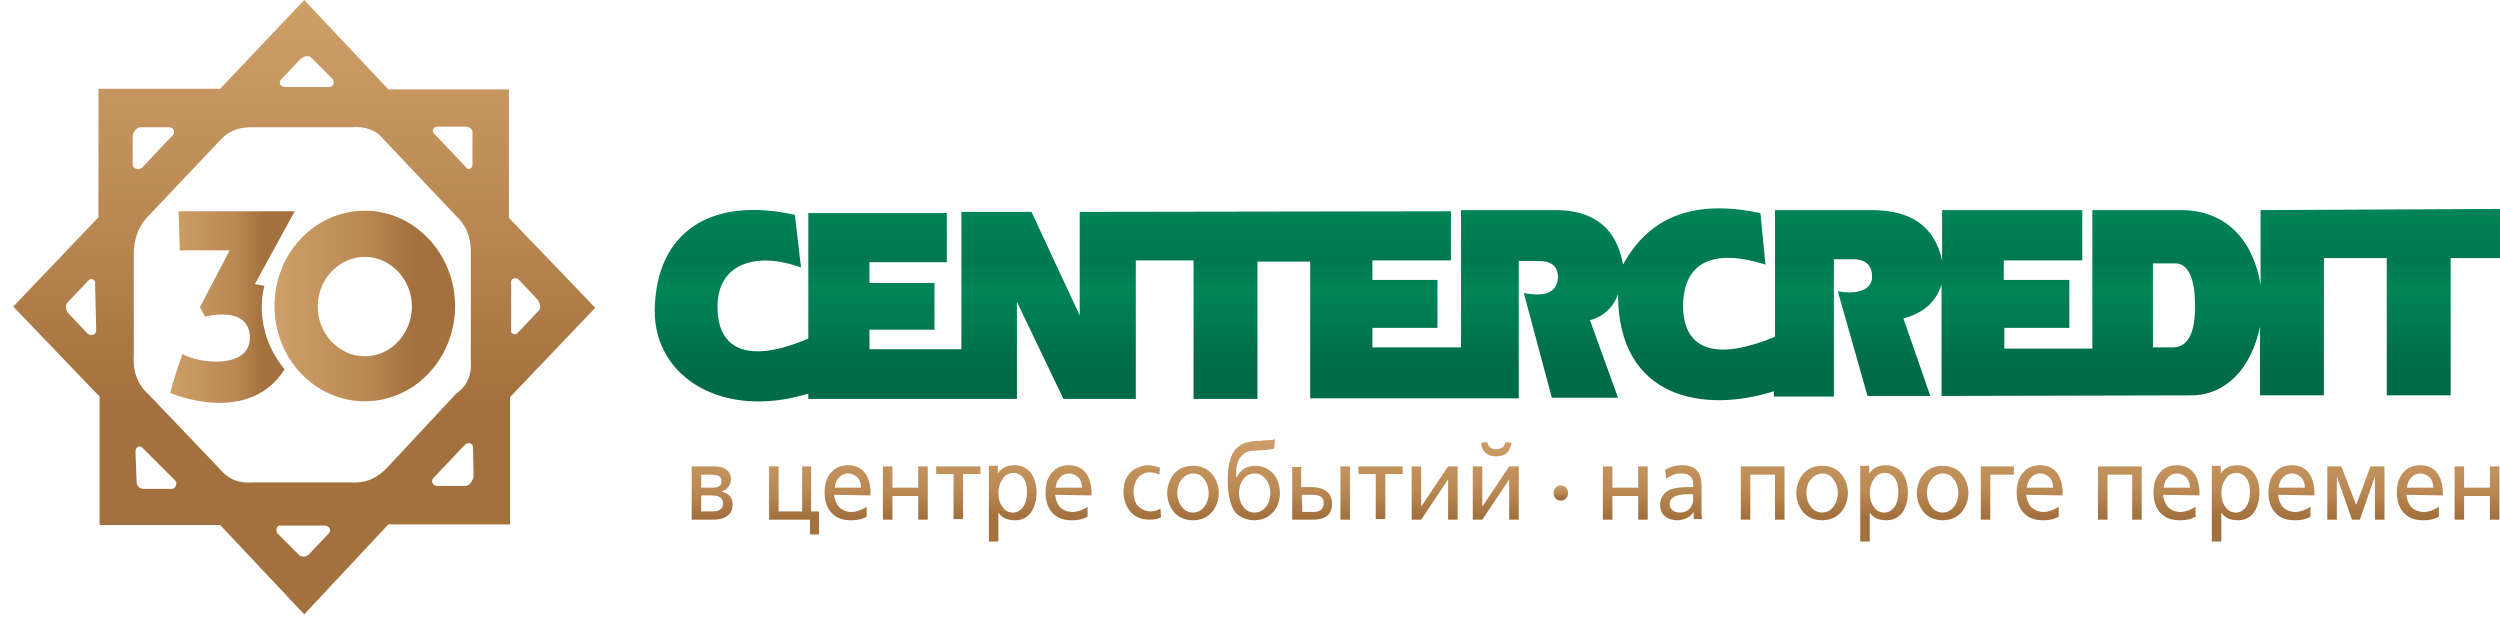 <svg width="167" height="42" viewBox="0 0 167 42" fill="none" xmlns="http://www.w3.org/2000/svg">
<path d="M145.126 23.208H143.815V17.593H145.314C146.138 17.593 146.625 18.542 146.625 20.361C146.662 22.338 146.1 23.208 145.126 23.208ZM151.007 14.035V19.056C150.595 16.368 148.947 14.035 145.688 14.035H139.77V23.287H133.89V21.903H138.234V18.7H133.852V17.396H139.096V14.035H129.732V17.396C129.245 15.142 127.672 14.035 125.05 14.035H118.57V22.496C114.862 24.038 112.502 23.563 112.427 20.519C112.427 17.396 114.562 16.605 117.933 17.672L117.596 14.233C113.476 13.363 110.292 14.233 108.42 17.672C108.083 15.854 107.109 14.154 104.15 14.035H97.595V23.208H91.677V21.903H96.022V18.7H91.677V17.396H96.921V14.114L72.125 14.154V21.073L68.904 14.154H64.222V23.326H58.079V22.021H62.424V18.898H58.079V17.514H63.248V14.233H53.996V22.614C50.625 24.077 47.928 23.84 47.928 20.48C47.928 17.633 50.475 16.763 53.509 17.87L53.097 14.351C47.591 13.126 43.808 15.379 43.733 20.756C43.733 25.264 48.34 28.031 53.996 26.291V26.647H67.93V20.163L71.039 26.647H75.871V17.396H79.728V26.647H83.998V17.475H87.519V26.608H101.453V17.435H102.764C103.513 17.435 104.075 17.672 104.075 18.542C104 19.57 103.176 19.847 101.79 19.57L103.663 26.568H108.083L106.21 21.389C107.109 21.152 107.783 20.519 108.083 19.649C108.083 26.726 113.926 27.596 118.495 26.133V26.489H122.503V17.317H123.814C124.788 17.317 125.05 17.91 125.05 18.424C125.125 19.293 124.151 19.728 122.765 19.452L124.75 26.45H128.945L127.148 21.27C128.458 20.914 129.283 20.242 129.695 19.017V26.45L146.362 26.41C148.647 26.41 150.37 24.67 150.969 21.824V26.41H155.239V17.238H159.434V26.41H163.704V17.238H167.001V13.956L151.007 14.035Z" fill="url(#paint0_linear_32_407)"/>
<path d="M12.008 16.724H15.341L13.356 20.519L13.693 21.152C13.693 21.152 16.615 20.361 16.69 22.496C16.765 24.671 13.281 24.315 12.195 23.643C11.633 25.145 11.371 26.252 11.371 26.252C11.371 26.252 16.577 28.506 19.012 24.671C16.765 21.943 17.664 19.096 17.664 19.096L17.027 18.977L19.686 14.114H19.124H11.933L12.008 16.724Z" fill="url(#paint1_linear_32_407)"/>
<path d="M24.368 23.801C22.645 23.801 21.222 22.299 21.222 20.48C21.222 18.661 22.645 17.159 24.368 17.159C26.091 17.159 27.515 18.661 27.515 20.48C27.515 22.299 26.091 23.801 24.368 23.801ZM24.368 14.075C21.035 14.075 18.338 16.922 18.338 20.441C18.338 23.959 21.035 26.806 24.368 26.806C27.702 26.806 30.399 23.959 30.399 20.441C30.399 16.961 27.702 14.075 24.368 14.075Z" fill="url(#paint2_linear_32_407)"/>
<path d="M34.557 22.259C34.407 22.417 34.07 22.259 34.145 22.101V18.938C34.07 18.582 34.482 18.503 34.632 18.661L35.942 20.045C36.092 20.322 36.167 20.638 35.942 20.796L34.557 22.259ZM31.635 31.867C31.56 32.104 31.373 32.46 31.073 32.46H29.2C28.863 32.46 28.788 32.104 28.938 31.946L31.036 29.732C31.298 29.455 31.598 29.652 31.598 29.89L31.635 31.867ZM23.432 32.222H16.915C16.016 32.301 15.267 32.064 14.63 31.273L9.911 26.331C9.162 25.659 8.862 24.79 8.937 23.683V16.922C8.937 15.973 9.274 15.103 9.836 14.51L14.78 9.291C15.267 8.777 15.904 8.5 16.802 8.5H23.47C24.369 8.421 25.118 8.659 25.68 9.37L30.474 14.431C31.111 15.024 31.448 15.815 31.448 16.724V24.078C31.523 25.027 31.223 25.778 30.474 26.292L25.942 31.155C25.23 31.946 24.406 32.301 23.432 32.222ZM21.971 35.623L20.66 37.006C20.436 37.243 20.099 37.243 19.911 37.006L18.526 35.623C18.376 35.385 18.526 35.109 18.675 35.109H21.672C22.046 35.109 22.121 35.464 21.971 35.623ZM11.484 32.657H9.611C9.349 32.657 9.124 32.499 9.124 32.143L9.049 30.166C9.049 29.811 9.386 29.732 9.536 29.929L11.746 32.143C11.858 32.301 11.709 32.657 11.484 32.657ZM8.862 10.991V9.093C8.937 8.738 9.124 8.5 9.424 8.5H11.296C11.634 8.5 11.709 8.856 11.559 9.014L9.461 11.228C9.162 11.387 8.862 11.228 8.862 10.991ZM18.788 5.298L20.099 3.914C20.361 3.756 20.66 3.637 20.848 3.914L22.234 5.298C22.383 5.535 22.234 5.812 22.009 5.812H19.087C18.675 5.812 18.6 5.496 18.788 5.298ZM29.2 8.461H31.073C31.335 8.461 31.635 8.619 31.56 8.975V11.031C31.56 11.268 31.223 11.387 31.148 11.189L29.051 8.975C28.788 8.817 28.938 8.461 29.2 8.461ZM5.865 22.299L4.554 20.915C4.405 20.717 4.292 20.401 4.554 20.164L5.94 18.701C6.09 18.543 6.427 18.701 6.352 18.978L6.427 22.061C6.427 22.378 6.09 22.457 5.865 22.299ZM33.995 14.55V5.97H25.942L20.323 0L14.705 5.931H6.577V14.51L0.884 20.48L6.652 26.49V35.069H14.705L20.323 41.039L25.942 35.029H34.07V26.529L39.763 20.559L33.995 14.55Z" fill="url(#paint3_linear_32_407)"/>
<path d="M46.205 31.155V34.713H47.666C47.928 34.713 48.265 34.674 48.565 34.476C48.789 34.318 48.939 34.081 48.939 33.685C48.939 33.29 48.752 33.132 48.715 33.092C48.602 32.973 48.415 32.894 48.228 32.855V32.815C48.415 32.776 48.527 32.657 48.64 32.538C48.752 32.42 48.827 32.222 48.827 32.025C48.827 31.787 48.752 31.511 48.49 31.352C48.228 31.155 47.853 31.155 47.591 31.155H46.205ZM46.842 31.708H47.516C47.741 31.708 47.891 31.748 48.003 31.787C48.19 31.906 48.19 32.025 48.19 32.143C48.19 32.222 48.19 32.42 48.003 32.499C47.853 32.578 47.666 32.578 47.479 32.578H46.842V31.708ZM46.842 33.092H47.479C47.778 33.092 47.965 33.132 48.078 33.211C48.228 33.29 48.303 33.448 48.303 33.646C48.303 33.804 48.228 33.922 48.153 34.001C48.003 34.16 47.741 34.16 47.628 34.16H46.842V33.092ZM53.584 31.155V34.16H52.011V31.155H51.374V34.713H54.108V35.702H54.708V34.16H54.183V31.155H53.584ZM58.154 33.092V32.894C58.154 32.459 58.041 31.945 57.779 31.59C57.592 31.352 57.255 31.076 56.655 31.076C56.131 31.076 55.794 31.273 55.606 31.471C55.344 31.708 55.082 32.143 55.082 32.894C55.082 33.566 55.307 34.001 55.532 34.239C55.906 34.674 56.431 34.753 56.843 34.753C57.404 34.753 57.629 34.634 57.816 34.555L57.891 34.515V33.843C57.629 34.041 57.217 34.199 56.88 34.199C56.505 34.199 56.206 34.041 56.019 33.843C55.869 33.646 55.756 33.369 55.719 33.053L58.154 33.092ZM55.756 32.578C55.794 32.38 55.831 32.143 55.981 31.985C56.131 31.787 56.318 31.629 56.655 31.629C56.992 31.629 57.217 31.827 57.33 31.945C57.442 32.104 57.517 32.341 57.517 32.578H55.756ZM59.614 31.155H58.977V34.713H59.614V33.132H61.337V34.713H61.974V31.155H61.337V32.578H59.614V31.155ZM62.536 31.155V31.669H63.697V34.674H64.334V31.669H65.495V31.155H62.536ZM66.057 31.155V36.176H66.693V34.239C66.768 34.357 66.881 34.476 67.068 34.594C67.293 34.713 67.555 34.753 67.817 34.753C68.379 34.753 68.679 34.476 68.866 34.239C69.128 33.883 69.24 33.369 69.24 32.894C69.24 32.341 69.091 31.866 68.828 31.55C68.566 31.234 68.192 31.076 67.78 31.076C67.517 31.076 66.993 31.115 66.656 31.629V31.115H66.057V31.155ZM66.693 32.934C66.693 32.618 66.768 32.301 66.956 32.025C67.068 31.827 67.293 31.59 67.705 31.59C67.967 31.59 68.192 31.708 68.341 31.906C68.566 32.183 68.604 32.578 68.604 32.855C68.604 33.329 68.491 33.685 68.304 33.922C68.154 34.081 67.967 34.239 67.667 34.239C67.33 34.239 67.105 34.081 66.956 33.843C66.768 33.606 66.693 33.25 66.693 32.934ZM72.911 33.092V32.894C72.911 32.459 72.799 31.945 72.537 31.59C72.349 31.352 72.012 31.076 71.413 31.076C70.888 31.076 70.551 31.273 70.364 31.471C70.102 31.708 69.84 32.143 69.84 32.894C69.84 33.566 70.064 34.001 70.289 34.239C70.664 34.674 71.188 34.753 71.6 34.753C72.162 34.753 72.387 34.634 72.574 34.555L72.649 34.515V33.843C72.387 34.041 71.975 34.199 71.638 34.199C71.263 34.199 70.963 34.041 70.776 33.843C70.626 33.646 70.514 33.369 70.477 33.053L72.911 33.092ZM70.514 32.578C70.551 32.38 70.589 32.143 70.739 31.985C70.888 31.787 71.076 31.629 71.413 31.629C71.75 31.629 71.975 31.827 72.087 31.945C72.199 32.104 72.274 32.341 72.274 32.578H70.514ZM77.481 31.234C77.144 31.115 76.844 31.076 76.732 31.076C76.32 31.076 75.908 31.234 75.608 31.471C75.158 31.866 75.046 32.38 75.046 32.855C75.046 33.487 75.308 33.922 75.496 34.16C75.758 34.476 76.17 34.713 76.769 34.713C77.106 34.713 77.331 34.674 77.556 34.555L77.518 33.962C77.368 34.081 77.144 34.16 76.844 34.16C76.469 34.16 76.17 33.962 75.983 33.764C75.795 33.527 75.72 33.171 75.72 32.855C75.72 32.459 75.87 32.064 76.095 31.827C76.282 31.669 76.544 31.55 76.769 31.55C76.956 31.55 77.219 31.59 77.443 31.708L77.481 31.234ZM79.691 31.115C79.054 31.115 78.642 31.392 78.417 31.669C78.117 32.025 77.968 32.499 77.968 32.934C77.968 33.369 78.117 33.843 78.417 34.199C78.642 34.476 79.054 34.753 79.691 34.753C80.327 34.753 80.739 34.476 80.964 34.199C81.264 33.843 81.414 33.369 81.414 32.934C81.414 32.499 81.264 32.025 80.964 31.669C80.739 31.392 80.327 31.115 79.691 31.115ZM79.691 31.629C79.99 31.629 80.29 31.748 80.477 32.064C80.627 32.262 80.739 32.578 80.739 32.934C80.739 33.29 80.627 33.606 80.477 33.804C80.215 34.199 79.84 34.239 79.691 34.239C79.541 34.239 79.166 34.199 78.904 33.804C78.754 33.606 78.642 33.29 78.642 32.934C78.642 32.618 78.717 32.301 78.904 32.064C79.091 31.827 79.353 31.629 79.691 31.629ZM85.159 29.336C84.934 29.415 84.747 29.415 84.56 29.415C84.448 29.415 84.298 29.415 84.185 29.455C84.11 29.455 84.035 29.455 83.923 29.455C83.773 29.455 83.549 29.494 83.361 29.534C83.136 29.573 82.874 29.692 82.612 29.929C82.163 30.364 82.013 31.155 82.013 32.064C82.013 33.29 82.275 33.883 82.5 34.199C82.762 34.515 83.249 34.753 83.773 34.753C84.41 34.753 84.822 34.476 85.047 34.199C85.309 33.922 85.496 33.487 85.496 32.934C85.496 31.866 84.822 31.115 83.848 31.115C83.586 31.115 83.286 31.194 83.099 31.313C82.912 31.431 82.725 31.669 82.612 31.866H82.575V31.708C82.575 31.313 82.612 30.799 82.912 30.483C83.024 30.324 83.249 30.166 83.586 30.127C83.661 30.127 83.811 30.087 84.11 30.087C84.298 30.087 84.185 30.087 84.597 30.048C84.747 30.048 84.897 30.008 85.122 29.968L85.159 29.336ZM83.811 31.629C84.11 31.629 84.373 31.748 84.597 32.064C84.785 32.341 84.859 32.657 84.859 32.934C84.859 33.25 84.785 33.566 84.597 33.804C84.41 34.081 84.11 34.239 83.811 34.239C83.511 34.239 83.211 34.12 83.024 33.804C82.837 33.566 82.762 33.211 82.762 32.934C82.762 32.657 82.837 32.301 83.024 32.064C83.136 31.866 83.399 31.629 83.811 31.629ZM86.32 31.155V34.713H87.744C88.006 34.713 88.38 34.674 88.68 34.436C88.867 34.278 88.98 34.001 88.98 33.646C88.98 33.211 88.792 32.934 88.605 32.815C88.305 32.578 87.856 32.538 87.594 32.538H86.92V31.194H86.32V31.155ZM86.957 33.053H87.669C87.819 33.053 88.081 33.053 88.268 33.211C88.418 33.329 88.418 33.487 88.418 33.606C88.418 33.725 88.38 33.883 88.305 34.001C88.156 34.16 87.931 34.199 87.781 34.199H86.995L86.957 33.053ZM89.541 34.713H90.178V31.155H89.541V34.713ZM90.74 31.155V31.669H91.901V34.674H92.538V31.669H93.699V31.155H90.74ZM94.935 31.155H94.298V34.713H94.935L96.733 32.025V34.713H97.37V31.155H96.733L94.935 33.843V31.155ZM99.018 31.155H98.381V34.713H99.018L100.816 32.025V34.713H101.452V31.155H100.816L99.018 33.843V31.155ZM100.553 29.534C100.516 29.731 100.441 29.81 100.404 29.85C100.254 29.968 100.104 30.008 99.954 30.008C99.804 30.008 99.654 30.008 99.505 29.85C99.467 29.81 99.355 29.692 99.355 29.534L98.943 29.573C98.943 29.89 99.093 30.166 99.28 30.285C99.467 30.443 99.73 30.483 99.954 30.483C100.216 30.483 100.479 30.404 100.628 30.285C100.778 30.166 100.928 29.89 100.966 29.573L100.553 29.534ZM107.708 31.155H107.071V34.713H107.708V33.132H109.431V34.713H110.067V31.155H109.431V32.578H107.708V31.155ZM111.303 31.985C111.715 31.669 112.052 31.629 112.315 31.629C112.464 31.629 112.727 31.629 112.914 31.827C113.101 31.985 113.101 32.222 113.101 32.341V32.538C112.989 32.538 112.802 32.538 112.689 32.538C111.94 32.538 111.566 32.697 111.416 32.776C110.966 33.053 110.891 33.487 110.891 33.725C110.891 34.12 111.079 34.397 111.266 34.515C111.453 34.674 111.753 34.753 112.052 34.753C112.427 34.753 112.876 34.594 113.139 34.199V34.674H113.7C113.663 34.515 113.663 34.12 113.663 33.962V32.538C113.663 32.143 113.626 31.748 113.363 31.431C113.139 31.194 112.802 31.076 112.39 31.076C112.165 31.076 111.64 31.115 111.228 31.392L111.303 31.985ZM113.101 33.329C113.101 33.646 112.989 33.843 112.876 33.962C112.727 34.16 112.464 34.239 112.202 34.239C112.015 34.239 111.865 34.199 111.715 34.081C111.64 34.001 111.528 33.883 111.528 33.685C111.528 33.527 111.566 33.369 111.79 33.211C111.978 33.092 112.277 33.013 112.764 33.013C112.876 33.013 112.989 33.013 113.101 33.013V33.329ZM116.285 31.155V34.713H116.922V31.708H118.57V34.713H119.206V31.155H116.285ZM121.716 31.115C121.079 31.115 120.667 31.392 120.443 31.669C120.143 32.025 119.993 32.499 119.993 32.934C119.993 33.369 120.143 33.843 120.443 34.199C120.667 34.476 121.079 34.753 121.716 34.753C122.353 34.753 122.765 34.476 122.99 34.199C123.289 33.843 123.439 33.369 123.439 32.934C123.439 32.499 123.289 32.025 122.99 31.669C122.765 31.392 122.39 31.115 121.716 31.115ZM121.716 31.629C122.016 31.629 122.315 31.748 122.503 32.064C122.652 32.262 122.765 32.578 122.765 32.934C122.765 33.29 122.652 33.606 122.503 33.804C122.24 34.199 121.866 34.239 121.716 34.239C121.566 34.239 121.192 34.199 120.929 33.804C120.78 33.606 120.667 33.29 120.667 32.934C120.667 32.618 120.742 32.301 120.929 32.064C121.117 31.827 121.416 31.629 121.716 31.629ZM124.263 31.155V36.176H124.9V34.239C124.975 34.357 125.087 34.476 125.274 34.594C125.499 34.713 125.761 34.753 126.023 34.753C126.585 34.753 126.885 34.476 127.072 34.239C127.334 33.883 127.447 33.369 127.447 32.894C127.447 32.341 127.297 31.866 127.035 31.55C126.773 31.234 126.398 31.076 125.986 31.076C125.724 31.076 125.199 31.115 124.862 31.629V31.115H124.263V31.155ZM124.9 32.934C124.9 32.618 124.975 32.301 125.162 32.025C125.274 31.827 125.499 31.59 125.911 31.59C126.173 31.59 126.398 31.708 126.548 31.906C126.773 32.183 126.81 32.578 126.81 32.855C126.81 33.329 126.698 33.685 126.51 33.922C126.361 34.081 126.173 34.239 125.874 34.239C125.537 34.239 125.312 34.081 125.162 33.843C124.975 33.606 124.9 33.25 124.9 32.934ZM129.769 31.115C129.132 31.115 128.72 31.392 128.496 31.669C128.196 32.025 128.046 32.499 128.046 32.934C128.046 33.369 128.196 33.843 128.496 34.199C128.72 34.476 129.132 34.753 129.769 34.753C130.406 34.753 130.818 34.476 131.043 34.199C131.342 33.843 131.492 33.369 131.492 32.934C131.492 32.499 131.342 32.025 131.043 31.669C130.818 31.392 130.406 31.115 129.769 31.115ZM129.769 31.629C130.069 31.629 130.368 31.748 130.556 32.064C130.705 32.262 130.818 32.578 130.818 32.934C130.818 33.29 130.705 33.606 130.556 33.804C130.293 34.199 129.919 34.239 129.769 34.239C129.619 34.239 129.245 34.199 128.982 33.804C128.833 33.606 128.72 33.29 128.72 32.934C128.72 32.618 128.795 32.301 128.982 32.064C129.17 31.827 129.432 31.629 129.769 31.629ZM132.316 31.155V34.713H132.953V31.708H134.526V31.155H132.316ZM137.785 33.092V32.894C137.785 32.459 137.672 31.945 137.41 31.59C137.223 31.352 136.886 31.076 136.286 31.076C135.762 31.076 135.425 31.273 135.238 31.471C134.975 31.708 134.713 32.143 134.713 32.894C134.713 33.566 134.938 34.001 135.163 34.239C135.537 34.674 136.062 34.753 136.474 34.753C137.035 34.753 137.26 34.634 137.447 34.555L137.522 34.515V33.843C137.26 34.041 136.848 34.199 136.511 34.199C136.137 34.199 135.837 34.041 135.65 33.843C135.5 33.646 135.387 33.369 135.35 33.053L137.785 33.092ZM135.387 32.578C135.425 32.38 135.462 32.143 135.612 31.985C135.762 31.787 135.949 31.629 136.286 31.629C136.623 31.629 136.848 31.827 136.961 31.945C137.073 32.104 137.148 32.341 137.148 32.578H135.387ZM140.144 31.155V34.713H140.781V31.708H142.429V34.713H143.066V31.155H140.144ZM146.924 33.092V32.894C146.924 32.459 146.811 31.945 146.549 31.59C146.362 31.352 146.025 31.076 145.426 31.076C144.901 31.076 144.564 31.273 144.377 31.471C144.115 31.708 143.852 32.143 143.852 32.894C143.852 33.566 144.077 34.001 144.302 34.239C144.676 34.674 145.201 34.753 145.613 34.753C146.175 34.753 146.399 34.634 146.587 34.555L146.662 34.515V33.843C146.399 34.041 145.987 34.199 145.65 34.199C145.276 34.199 144.976 34.041 144.789 33.843C144.639 33.646 144.527 33.369 144.489 33.053L146.924 33.092ZM144.527 32.578C144.564 32.38 144.602 32.143 144.751 31.985C144.901 31.787 145.088 31.629 145.426 31.629C145.763 31.629 145.987 31.827 146.1 31.945C146.212 32.104 146.287 32.341 146.287 32.578H144.527ZM147.748 31.155V36.176H148.385V34.239C148.459 34.357 148.572 34.476 148.759 34.594C148.984 34.713 149.246 34.753 149.508 34.753C150.07 34.753 150.37 34.476 150.557 34.239C150.819 33.883 150.932 33.369 150.932 32.894C150.932 32.341 150.782 31.866 150.52 31.55C150.257 31.234 149.883 31.076 149.471 31.076C149.209 31.076 148.684 31.115 148.347 31.629V31.115H147.748V31.155ZM148.385 32.934C148.385 32.618 148.46 32.301 148.647 32.025C148.759 31.827 148.984 31.59 149.396 31.59C149.658 31.59 149.883 31.708 150.033 31.906C150.257 32.183 150.295 32.578 150.295 32.855C150.295 33.329 150.182 33.685 149.995 33.922C149.845 34.081 149.658 34.239 149.358 34.239C149.021 34.239 148.797 34.081 148.647 33.843C148.46 33.606 148.385 33.25 148.385 32.934ZM154.602 33.092V32.894C154.602 32.459 154.49 31.945 154.228 31.59C154.04 31.352 153.703 31.076 153.104 31.076C152.58 31.076 152.243 31.273 152.055 31.471C151.793 31.708 151.531 32.143 151.531 32.894C151.531 33.566 151.756 34.001 151.98 34.239C152.355 34.674 152.879 34.753 153.291 34.753C153.853 34.753 154.078 34.634 154.265 34.555L154.34 34.515V33.843C154.078 34.041 153.666 34.199 153.329 34.199C152.954 34.199 152.655 34.041 152.467 33.843C152.317 33.646 152.205 33.369 152.168 33.053L154.602 33.092ZM152.205 32.578C152.243 32.38 152.28 32.143 152.43 31.985C152.58 31.787 152.767 31.629 153.104 31.629C153.441 31.629 153.666 31.827 153.778 31.945C153.891 32.104 153.966 32.341 153.966 32.578H152.205ZM157.636 34.713L158.647 31.827V34.713H159.284V31.155H158.348L157.411 33.685H157.374L156.4 31.155H155.464V34.713H156.1V31.827L157.112 34.713H157.636ZM163.18 33.092V32.894C163.18 32.459 163.067 31.945 162.805 31.59C162.618 31.352 162.281 31.076 161.681 31.076C161.157 31.076 160.82 31.273 160.633 31.471C160.37 31.708 160.108 32.143 160.108 32.894C160.108 33.566 160.333 34.001 160.558 34.239C160.932 34.674 161.457 34.753 161.869 34.753C162.431 34.753 162.655 34.634 162.843 34.555L162.917 34.515V33.843C162.655 34.041 162.243 34.199 161.906 34.199C161.532 34.199 161.232 34.041 161.045 33.843C160.895 33.646 160.782 33.369 160.745 33.053L163.18 33.092ZM160.782 32.578C160.82 32.38 160.857 32.143 161.007 31.985C161.157 31.787 161.344 31.629 161.681 31.629C162.019 31.629 162.243 31.827 162.356 31.945C162.468 32.104 162.543 32.341 162.543 32.578H160.782ZM164.603 31.155H163.966V34.713H164.603V33.132H166.326V34.713H166.963V31.155H166.326V32.578H164.603V31.155Z" fill="url(#paint4_linear_32_407)"/>
<path d="M104.261 32.42C104.524 32.42 104.748 32.657 104.748 32.934C104.748 33.211 104.524 33.448 104.261 33.448C103.999 33.448 103.774 33.211 103.774 32.934C103.774 32.657 103.999 32.42 104.261 32.42Z" fill="url(#paint5_linear_32_407)"/>
<defs>
<linearGradient id="paint0_linear_32_407" x1="105.367" y1="13.936" x2="105.367" y2="26.752" gradientUnits="userSpaceOnUse">
<stop stop-color="#008456"/>
<stop offset="0.263" stop-color="#00784F"/>
<stop offset="0.42" stop-color="#008456"/>
<stop offset="0.839" stop-color="#006B47"/>
<stop offset="1" stop-color="#006B47"/>
</linearGradient>
<linearGradient id="paint1_linear_32_407" x1="11.362" y1="20.512" x2="19.666" y2="20.512" gradientUnits="userSpaceOnUse">
<stop stop-color="#CF9F69"/>
<stop offset="0.514" stop-color="#B98853"/>
<stop offset="0.761" stop-color="#A3713D"/>
<stop offset="1" stop-color="#A3713D"/>
</linearGradient>
<linearGradient id="paint2_linear_32_407" x1="18.315" y1="20.441" x2="30.406" y2="20.441" gradientUnits="userSpaceOnUse">
<stop stop-color="#CF9F69"/>
<stop offset="0.514" stop-color="#B98853"/>
<stop offset="0.761" stop-color="#A3713D"/>
<stop offset="1" stop-color="#A3713D"/>
</linearGradient>
<linearGradient id="paint3_linear_32_407" x1="20.323" y1="-1.18181e-05" x2="20.323" y2="41.039" gradientUnits="userSpaceOnUse">
<stop stop-color="#CF9F69"/>
<stop offset="0.357" stop-color="#B98853"/>
<stop offset="0.651" stop-color="#A3713D"/>
<stop offset="1" stop-color="#A3713D"/>
</linearGradient>
<linearGradient id="paint4_linear_32_407" x1="106.584" y1="29.32" x2="106.584" y2="36.16" gradientUnits="userSpaceOnUse">
<stop stop-color="#CF9F69"/>
<stop offset="0.514" stop-color="#B98853"/>
<stop offset="0.761" stop-color="#A3713D"/>
<stop offset="1" stop-color="#A3713D"/>
</linearGradient>
<linearGradient id="paint5_linear_32_407" x1="104.261" y1="32.422" x2="104.261" y2="33.451" gradientUnits="userSpaceOnUse">
<stop stop-color="#CF9F69"/>
<stop offset="0.514" stop-color="#B98853"/>
<stop offset="0.761" stop-color="#A3713D"/>
<stop offset="1" stop-color="#A3713D"/>
</linearGradient>
</defs>
</svg>
